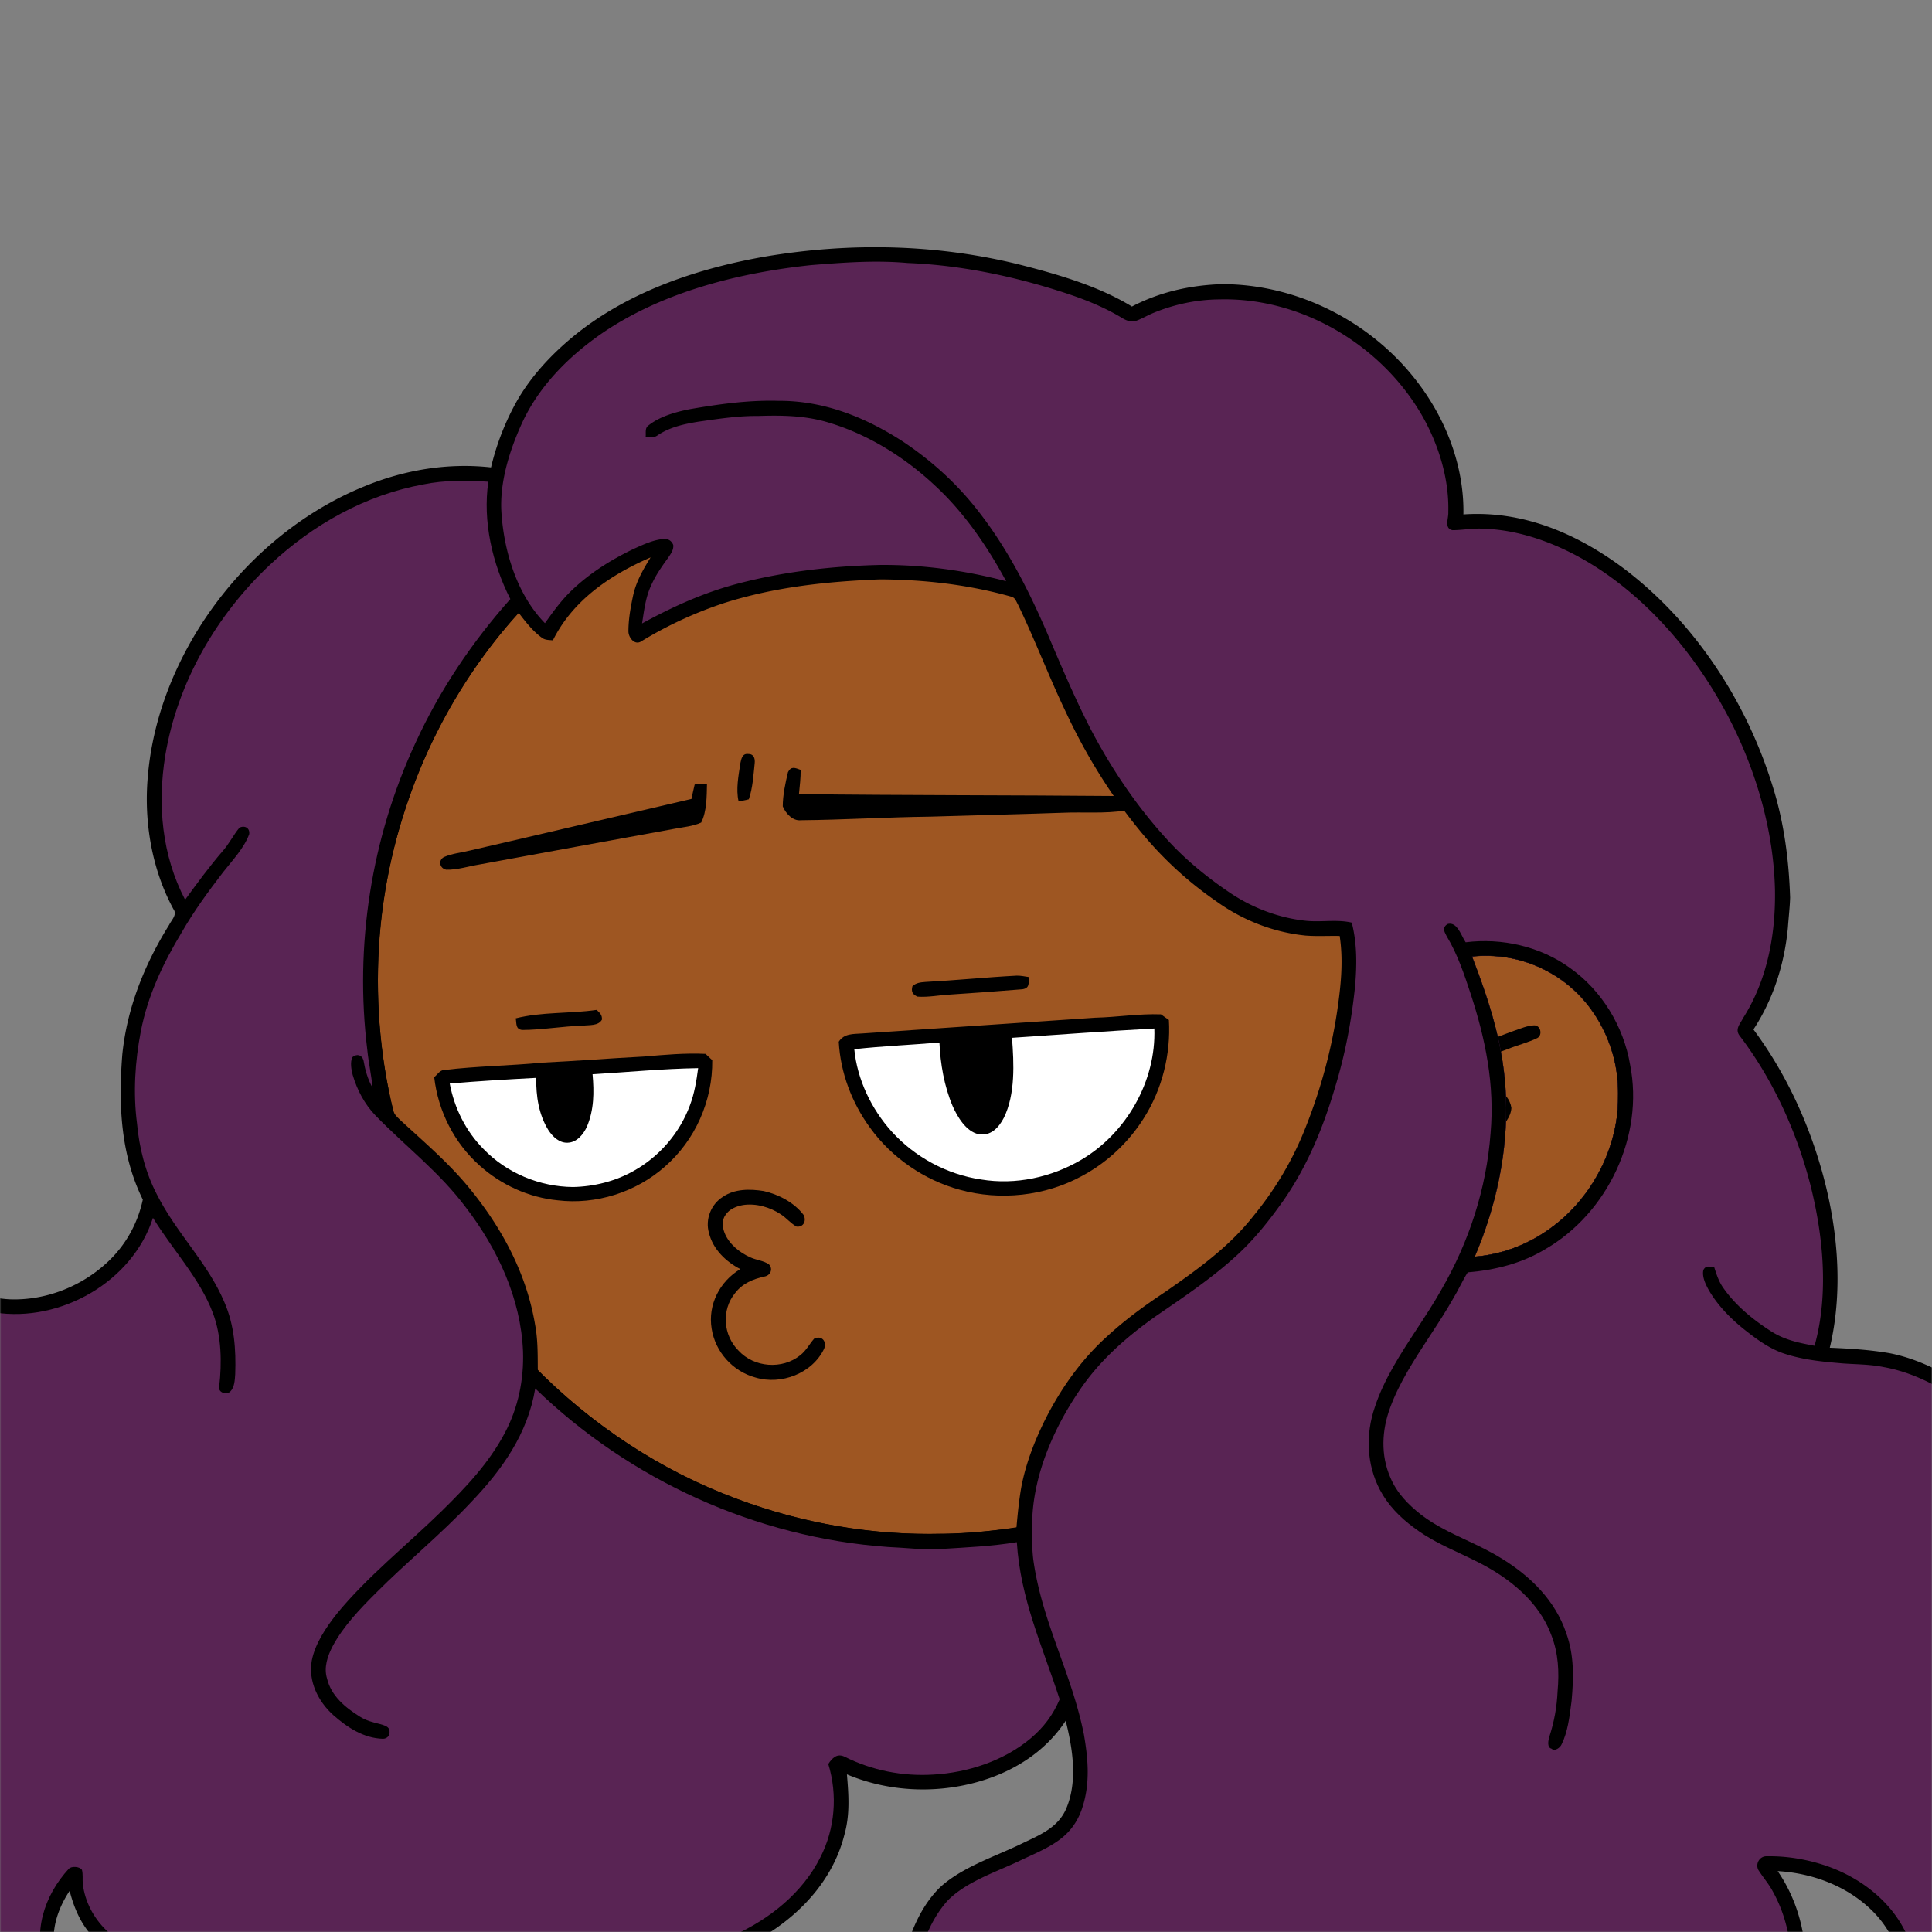 <svg xmlns:dc="http://purl.org/dc/elements/1.1/" xmlns:cc="http://creativecommons.org/ns#" xmlns:rdf="http://www.w3.org/1999/02/22-rdf-syntax-ns#" xmlns:svg="http://www.w3.org/2000/svg" xmlns="http://www.w3.org/2000/svg" viewBox="0 0 762 762" fill="none"><rect x="0" y="0" width="762" height="762" fill="#808080" stroke="none"/><mask id="avatarsRadiusMask"><rect width="762" height="762" rx="0" ry="0" x="0" y="0" fill="#fff"/></mask><g mask="url(#avatarsRadiusMask)"><path d="M396.01 164.85c37.82 4.9 74.21 19.64 104.8 42.39 6.15 4.84 12.48 9.33 18.02 14.92 23.77 21.98 42.73 49.02 55.13 78.95 9.35 22.31 14.72 46.04 16.64 70.14 6.62.81 13.05 2.14 19.12 5 15.54 6.93 27.08 20.94 31.78 37.21 2.63 9.56 3.56 19.75 1.72 29.55-2.96 18.76-13.72 36.13-29.37 46.92-10.94 7.65-24.49 12.03-37.86 11.68-5.13-.05-10.04-1.6-15.13-1.79-1.85 2.17-3.23 4.84-4.76 7.25-18.66 29.62-44.57 54.51-74.64 72.4-28.1 16.73-59.9 27.16-92.46 30.32-11.08.7-21.87 2.05-32.98.74-51.69-2.3-102.07-23.44-140.15-58.43-29.03-26.55-50.84-60.83-62.54-98.39-7.09-22.85-10.62-46.78-10.07-70.71.52-40.34 12.53-80.58 33.94-114.76 19.1-30.81 45.91-56.58 77.2-74.83 29.63-17.28 63.35-27.68 97.59-29.87 14.66-1.47 29.44-.37 44.02 1.31Z" fill="#000"/><path d="M363 169.06c48.47-1.39 97.32 14.7 135.81 44.12 6.55 4.06 11.72 9.49 17.36 14.64 24.33 22.63 43.2 50.95 54.93 82.02 7.43 19.61 11.86 40.2 13.56 61.09-8.89.74-17.34 2.34-25.38 6.38-2.19 1.03-1.89 4.95.68 5.23 2.35.23 4.98-1.51 7.24-2.2 14.62-5.37 31.32-4.35 44.78 3.68 11.69 6.78 20.09 18.16 23.89 31.06 2.6 8.25 2.68 17.41 1.76 25.95-2.5 17.35-12.35 33.73-26.73 43.81-15.71 11.33-37.17 14.64-54.93 6.2-3.17-1.43-5.94-3.58-9.08-5.05-2.95-1.09-4.88 2.79-2.7 4.75 3.17 2.76 7.34 4.52 11 6.56-20.14 34.15-49.45 62.7-84.41 81.47-30.2 16.31-64.44 25.53-98.78 26.15-27.63.72-55.33-4.04-81.21-13.72-30.32-11.24-57.84-29.43-80.37-52.6-22.67-23.37-39.92-51.88-50.2-82.77-14.96-44.64-14.91-94.01.27-138.59 11.05-33.06 30.28-63.21 55.37-87.39 29.67-28.73 67.65-48.54 108.13-56.67 12.8-2.52 25.94-4.24 39.01-4.12Z" fill="rgba(158, 86, 34, 1)"/><path d="M605.03 404.4c2.63-.1 3.44 3.8 1.36 4.98-3.69 1.83-7.82 2.77-11.64 4.35-5.82 2.04-11.28 4.76-16.68 7.72 4.29 2.34 8.86 4.74 12.71 7.76 2.58 2.09 4.85 4.35 5.33 7.8-.26 3.59-2.73 6.55-5.45 8.69-5.86 4.66-13.92 7.18-20.79 10.26-1.75.62-4.43 1.99-5.59-.26-1.02-1.74-.06-3.11 1.57-3.87 6.65-3.3 14.86-5.62 20.79-10.16 1.37-1.14 3.39-2.74 3.61-4.62-4.07-5.63-12.42-8.59-18.23-12.09-2.34-1.72-2.29-4.24-.16-6.13 7.27-5.64 16.98-9.26 25.57-12.38 2.42-.83 5.03-1.95 7.6-2.05Z" fill="#000"/><g transform="translate(-161 -83)"><path d="M562.01 467.8c1.68-.01 3.23.31 4.88.58-.28 2.28.34 4.36-2.64 4.79-9.41.77-18.83 1.46-28.25 2.07-4.32.2-8.78 1.16-13.09.84-1.95-.79-2.63-2-2.04-4.1 1.45-1.38 3.19-1.54 5.09-1.69 12.03-.64 24.02-1.86 36.05-2.49ZM396.33 481.31c1.23 1.24 2.2 1.91 2.08 3.85-1.43 2.52-4.92 2.05-7.39 2.36-8.05.21-16.06 1.68-24.09 1.71-2.71-.36-2.11-2.53-2.53-4.58 10.33-2.64 21.37-1.79 31.93-3.34ZM618.89 483.07c1.04.75 2.08 1.48 3.13 2.22.8 13.5-2.65 27.36-9.93 38.78-5.97 9.49-14.43 17.43-24.32 22.73-14.52 7.96-32.32 9.86-48.26 5.44-13.99-3.8-26.82-12.65-35.32-24.41-7.23-9.91-11.69-21.68-12.38-33.96 2.1-3.32 5.74-3.01 9.17-3.26 30.68-2.09 61.35-4.13 92.02-6.22 8.69-.2 17.2-1.64 25.89-1.32Z" fill="#000"/><path d="M616.28 488.65c.74 20.78-11.03 41.27-28.85 51.8-11.82 6.93-25.88 9.98-39.46 7.75-13.48-1.97-26.14-8.82-35.27-18.9-8.02-8.88-13.6-20.53-14.76-32.49 11.17-1.24 22.38-1.68 33.58-2.64.38 8.47 1.87 17.19 5.19 25.03 1.9 4.28 5.3 10.07 10.24 11.13 4.79.85 7.97-2.58 9.97-6.45 4.58-9.28 4-21.49 3.22-31.56 18.7-1.25 37.42-2.66 56.14-3.67Z" fill="#fff"/><path d="M415.01 499.71c8.09-.69 16.13-1.44 24.27-1.05.87.83 1.75 1.67 2.64 2.49.19 15.99-6.7 31.57-18.78 42.06-11.41 10.04-27.07 15.01-42.17 13.21-11.39-1.12-22.22-6.03-30.73-13.65-10.08-8.95-16.44-21.51-17.98-34.89 1.04-.88 2.19-2.68 3.63-2.82 13.04-1.6 26.05-1.69 39.11-2.95 13.35-.64 26.66-1.71 40.01-2.4Z" fill="#000"/><path d="M436.36 504.29c-.69 5.07-1.44 9.93-3.28 14.74-4.03 10.88-12.06 20.17-22.2 25.81-7.22 4.08-15.61 6.16-23.88 6.33-13.14-.11-26.09-5.46-35.25-14.93-7-7.05-11.53-16.13-13.37-25.88 11.33-.98 22.74-1.64 34.1-2.24-.06 7.18.95 14.37 4.79 20.58 1.69 2.61 4.35 5.19 7.69 4.99 3.57-.13 6.11-3.28 7.5-6.27 2.85-6.64 2.88-13.67 2.25-20.74 13.86-.8 27.77-2.18 41.65-2.39Z" fill="#fff"/></g><g transform="translate(-161 -83)"><g fill="#000"><path d="M456.01 380.37c2.26-.07 2.85 1.7 2.65 3.64-.5 4.68-.77 9.78-2.32 14.23-1.33.39-2.66.58-4.03.82-1.12-4.8-.01-10.22.71-15.09.36-1.71.77-3.82 2.99-3.6ZM476.79 386.65c.03 3.21-.36 6.36-.67 9.55 41.69.52 83.32.38 125.01.75 2.13.04 3.96.86 5.89 1.64-.59 1.48-.22 3.83-2.24 4.09-8.05 1.31-16.58.52-24.74.88-17.35.62-34.71.99-52.06 1.53-17.03.2-34.01 1.25-51.05 1.42-3.29.39-6.05-2.72-7.2-5.47.02-4.49 1.02-9.15 2.06-13.5 1.28-2.48 2.83-1.67 5-.89ZM439.84 392.18c-.11 4.87-.05 10.81-2.28 15.24-3.22 1.5-7.12 1.79-10.59 2.47-25.65 4.7-51.32 9.35-76.96 14.09-4.24.69-8.7 2.15-12.99 2.04-2.63-.48-3.33-3.75-.87-5.01 3.2-1.41 6.95-1.74 10.33-2.58 29.1-6.7 58.15-13.59 87.24-20.32.41-1.91.8-3.81 1.27-5.7 1.61-.21 3.23-.24 4.85-.23Z"/></g></g><g transform="translate(-161 -83)"><path d="M462.23 552.76c5.89 1.34 11.98 4.52 15.69 9.38 1.25 2.25.03 5.01-2.77 4.63-2.26-1.24-3.96-3.38-6.13-4.8-4.31-2.87-9.86-4.48-15.03-3.68-2.57.46-5.36 1.6-6.83 3.87-1.53 2.09-1.29 4.76-.4 7.05 1.72 4.44 6 7.87 10.25 9.73 2.3 1.06 5.25 1.28 7.29 2.75 1.69 1.8.58 4.36-1.73 4.78-4.61 1.03-8.66 2.66-11.62 6.51-5.51 6.68-4.73 16.7 1.35 22.74 6.13 6.67 17.21 7.51 24.26 1.85 2.43-1.87 3.59-4.35 5.54-6.58 2.97-1.44 5.07 1.04 3.97 3.91-4.62 9.77-16.97 14.49-27.13 11.4-8.93-2.41-15.86-10.12-17.26-19.27-1.55-9.44 3.19-18.64 11.31-23.48-5.73-2.95-10.81-7.86-12.37-14.28-1.54-5.3.79-11.27 5.45-14.2 4.69-3.25 10.76-3.16 16.16-2.31Z" fill="#000"/></g><g transform="translate(-161 -83)"/><g transform="translate(-161 -83)"><path fill-rule="evenodd" clip-rule="evenodd" d="M565.06 187.85c14.33 3.7 29.69 8.28 42.38 16.05 11.05-5.78 23.15-8.44 35.56-8.83 30.7.01 60.49 15.69 78.44 40.49 10.54 14.47 17.08 32.31 16.74 50.33 23.31-1.61 44.47 7.4 62.87 21.02 28.13 21.12 48.72 52.58 59.05 86.03 4.54 14.3 6.45 29.11 6.94 44.06-.069 2.498-.292 4.991-.514 7.483-.128 1.44-.257 2.878-.356 4.317-1.32 14.27-5.71 28.2-13.59 40.23 11.73 15.79 20.35 33.67 26.02 52.48 7.03 23.21 9.76 49.28 4.09 73.05 7.91.32 15.75.8 23.56 2.15 11.79 2.28 23.09 8.29 32.81 15.2 11.95 8.4 21.74 19.59 26.44 33.59 4.11 11.99 3.91 23.82 3.6 36.3.021 1.906-.007 3.851-.036 5.812-.096 6.577-.195 13.337 1.546 19.438 1.96 7.89 6.79 15.21 13.32 20.05 5.71 3.89 11.99 6.67 19.06 5.81.53.008 1.1-.029 1.67-.067 2.46-.16 5.02-.326 5.14 3.017-2.79 6.1-8.61 11.15-14.06 14.89-8.36 5.52-17.91 9.82-28.05 10.17l.011.44c.137 5.793.269 11.386-.541 17.16-1.58 10.65-5.09 20.95-10.14 30.45-9.98 18.81-25.39 34.84-43.08 46.57a13.663 13.663 0 0 0-1.05-.641c-1.264-.722-2.754-1.574-2.77-2.959 0-1.564.19-3.112.38-4.662.214-1.75.429-3.501.37-5.278-.03-10.1-5.21-19.64-12.51-26.39-9.79-9.08-23-13.87-36.22-14.62 11.3 16.51 13.34 36.85 8.98 56.05-4.24 18.07-14.03 34.83-27.6 47.48-11.96 11.31-27.67 19.66-44.12 21.64-.54 3.58-1.24 7.02-3.06 10.19-4.45 8.11-12.51 14.34-20.75 18.27-9.93 4.68-21.72 7.17-32.64 5.4-2.35-.32-4.24-2.66-3.21-5.02.762-.82 1.564-1.559 2.356-2.291l.002-.002c1.663-1.534 3.288-3.034 4.432-5.167 4.81-8.67 5.91-19.33 2.63-28.73-2.63-8.73-9.99-15.74-18.68-18.32-5.66-1.64-11.62-2.23-17.48-1.45-11.545 1.4-22.466 5.37-33.347 9.325-3.03 1.102-6.056 2.202-9.093 3.245-15.68 5.23-30.91 9.79-47.56 10.49-14-.12-27.66-3.6-38.87-12.26-11.26-8.47-18.17-21.14-20.74-34.87-2.64-12.77-2.04-25.66.43-38.4-13.63 12.11-23.83 28.2-26.67 46.4-.83 5.51-.48 10.86.7 16.28.51 1.945-.5 2.675-1.704 3.545-.356.258-.729.528-1.086.845-5.363-3.423-7.805-8.52-10.431-13.999l-.409-.851c-4.1-8.85-7.11-18.07-8.38-27.75-.79-9.15-.33-18.36 2-27.27 2.49-9.56 6.96-19.8 14.24-26.68 6.41-5.73 14.898-9.413 23.131-12.986 3.276-1.421 6.511-2.825 9.559-4.334l1.17-.554c6.311-2.985 12.535-5.928 15.53-12.756 4.65-10.78 2.62-23.74-.16-34.76-8.21 12.5-21.11 20.42-35.36 24.29-16.67 4.55-34.97 3.57-50.92-3.16.69 8.2 1.25 15.95-1.04 23.98-4.12 16.2-15.25 29.14-29.03 38.15-16.6 10.79-37.01 16-56.66 16.57-.9 13.39-8.05 24.24-17.31 33.46-14.45 14.25-33.93 23.79-53.49 28.72-14.33 3.46-29.17 4.68-43.74 1.94-.328-.09-.654-.169-.976-.246-1.609-.389-3.098-.749-4.074-2.324-.12-2.01.14-4.26 2.45-4.77 1.015-.216 2.019-.407 3.011-.597 4.805-.919 9.332-1.784 13.459-5.033 4.77-3.8 6.69-9.77 7.13-15.66.16-7.94-3.94-14.92-9.7-20.1-7.5-6.7-17.67-10.9-27.27-13.56-7.76-2.03-15.77-3.82-23.78-4.4-5.231-.601-10.684-.187-16.138.227-5.889.447-11.779.894-17.392.063-8.84-1.2-17.15-6.11-23.13-12.64-4.62-5.08-7.21-11.25-8.89-17.83-4.92 7.37-7.81 16.41-5.51 25.23.53 2.321 1.782 3.932 3.085 5.61.618.794 1.247 1.604 1.815 2.51.26 2.68-3.53 4.65-5.82 3.68-10.33-2.59-19.96-6.01-26.86-14.59-4.68.97-9.4 1.4-14.18.97-8.96-.64-17.31-5.35-23.65-11.54-10.21-9.9-16.34-23.94-19.35-37.66-3.74-17.51-3.42-36.03.46-53.48 3.92-17.42 11.84-35.32 24.5-48.17-7.24-3.91-11.54-10.7-14.17-18.3-3.59-10.86-3.89-22.88-1.59-34.04 2.17-11.21 7.17-22.83 16.02-30.38-6.17-3.42-10.39-8.54-12.96-15.08-5.56-14.16-2.99-31.3 5.53-43.77 3.08-4.41 7.14-8.59 11.96-11.06 2.01-1.25 5.17-.22 5.48 2.26-.157 1.663-.537 3.283-.919 4.906-.396 1.685-.793 3.372-.941 5.114-.98 8.81 2.16 17.93 8.49 24.16 6.55 6.59 15.99 9.9 25.14 10.32 12.95.44 26.05-4.27 35.98-12.55 8.44-6.9 14.04-16.12 16.35-26.78-8.82-17.9-9.62-37.61-8.09-57.16 1.85-18.45 8.76-35.62 18.52-51.26.232-.483.55-.972.873-1.467.97-1.49 1.979-3.039.777-4.683-8.48-15.61-11.63-34.18-10.15-51.78 1.66-20.89 8.95-40.88 19.93-58.63 15.39-24.73 38.51-45.39 65.61-56.37 15.76-6.48 32.88-9.32 49.87-7.44 1.95-8.24 4.96-16.3 8.91-23.8 5.86-11.3 15.06-21.1 24.95-29 21.25-16.88 48.07-25.8 74.52-30.4 33.9-5.68 68.67-4.91 102.02 3.7ZM417.609 302.84c-2.97 4.81-5.71 9.5-6.92 15.1-.98 4.61-1.85 9.39-1.83 14.1.01 2.38 2.43 5.59 5 3.95 10.3-6.31 21.46-11.44 32.95-15.22 19.96-6.3 40.37-8.44 61.19-9.26 17.55.07 34.91 2.05 51.83 6.81 1.264.329 1.706 1.227 2.199 2.227.151.306.306.622.491.933 3.413 7.08 6.503 14.303 9.592 21.526l.001.002c2.967 6.936 5.934 13.873 9.187 20.682 8.12 17.38 18.21 33.73 30.53 48.45a143.474 143.474 0 0 0 28.76 26.25c10.38 7.5 22.58 12.33 35.35 13.61 2.772.218 5.567.188 8.358.158h.001c1.701-.018 3.4-.036 5.091.002 1.5 9.92.46 19.72-.99 29.61-2.47 16.56-7.04 32.77-13.41 48.25-4.86 11.75-11.49 22.63-19.54 32.46-9.68 12.34-22.14 21.21-34.9 30.08-7.95 5.26-15.63 10.85-22.66 17.31-9.83 8.76-17.67 19.65-23.77 31.27-4.59 8.9-8.43 18.5-10.3 28.35-.93 5.28-1.46 10.74-1.93 16.08l-1.966.232c-9.626 1.138-19.196 2.269-28.924 2.138-29.25.61-58.68-5.19-85.73-16.25-27.06-11.02-51.44-27.68-72.16-48.21-.006-.707-.009-1.412-.013-2.116v-.006c-.027-5.222-.054-10.38-.997-15.568-3.29-20-12.74-37.84-25.4-53.46-6.779-8.441-14.556-15.501-22.574-22.78a1048.159 1048.159 0 0 1-5.066-4.62c-.179-.178-.361-.352-.541-.525-1.045-1.003-2.053-1.971-2.429-3.455-5.25-21.3-6.89-43.24-5.64-65.12 3.05-48.01 22.62-95.54 55.16-131.09 2.59 3.41 5.48 7.12 8.95 9.66 1.088.898 2.239.981 3.499 1.073.326.024.66.048 1.001.087 7.91-15.9 22.69-25.82 38.55-32.72ZM788.27 480.72c-10.7-14.58-28.69-22.41-46.69-20.49 7.02 18.2 12.78 36.09 13.38 55.77.8 21.35-3.93 43.05-12.3 62.65 16.3-1.26 31.35-9.76 41.65-22.33 9.44-11.49 15.15-26.37 14.88-41.32.27-12.23-3.64-24.45-10.92-34.28Z" fill="#000"/><path fill-rule="evenodd" clip-rule="evenodd" d="M582.2 198.91c-20.34-6.75-41.75-11.33-63.19-12.18-12.77-1.14-25.27-.19-38 .82-28.26 2.97-58.16 10.43-81.98 26.5-13.54 9.24-25.68 21.34-32.44 36.47-4.74 10.54-8.55 22.82-7.83 34.48.99 15.45 6.11 32.48 17.17 43.78 3.18-4.45 6.29-8.79 10.23-12.62 7.16-6.95 15.63-12.27 24.59-16.59l.498-.227c3.689-1.684 7.744-3.535 11.782-3.793 1.71.01 2.87.82 3.51 2.39.172 1.831-.794 3.241-1.768 4.661-.159.232-.318.465-.472.699-2.59 3.56-5.02 7.09-6.74 11.17-1.712 3.845-2.373 8.178-3.015 12.382a315.55 315.55 0 0 1-.315 2.038c12.13-6.63 24.58-12.27 38-15.76 18.13-4.73 37.02-6.87 55.73-7.31 16.85-.16 33.57 2.14 49.86 6.41-7.41-13.75-16.65-27.24-28.2-37.85-11.89-11.13-26.47-20.2-42.14-24.81-9.02-2.69-18.16-2.81-27.48-2.5-7.297-.073-14.392.94-21.57 1.965l-1.93.275c-5.67.93-11.04 2.07-15.93 5.24-1.39 1.072-2.618 1.004-4.151.919-.254-.014-.516-.029-.789-.039.068-.476.063-.972.058-1.463-.013-1.22-.025-2.41 1.102-3.187 4.46-3.55 10.67-5.28 16.19-6.38 11.61-2.01 23.23-3.64 35.02-3.31 17.89-.09 34.14 6.4 48.97 15.97 10.64 7.06 20.33 15.67 28.35 25.62 12.35 15.28 21.01 32.22 28.77 50.17l.454 1.068c5.17 12.16 10.381 24.416 16.386 36.182 8.18 15.69 18.23 30.73 30.19 43.8 7.27 8.05 15.88 15.06 24.85 21.13 8.87 6.01 19.36 10.01 30.02 11.13 2.511.268 5.082.199 7.652.13 3.559-.096 7.116-.191 10.508.61 2.11 8.27 2.03 16.65 1.3 25.09-1.37 13.49-3.89 26.84-7.87 39.81-4.66 15.84-10.86 30.93-20.29 44.57-5.48 7.75-11.3 15.15-18.31 21.59-9.173 8.473-19.857 15.774-30.2 22.843L617 602.02c-11.93 8.45-22.68 17.87-30.78 30.18-9.57 14.26-17.08 31.5-18.04 48.8l-.005.156c-.148 5.61-.299 11.306.355 16.884 1.85 13.47 6.16 25.52 10.485 37.613 3.645 10.19 7.3 20.411 9.505 31.537 1.71 10.01 2.51 19.54-.83 29.34-1.64 4.74-4.44 8.78-8.45 11.81-3.757 2.88-8.29 4.965-12.702 6.995a202.537 202.537 0 0 0-4.208 1.975c-1.896.885-3.904 1.756-5.958 2.647-7.718 3.347-16.092 6.979-21.652 12.713-7.8 8.68-11.72 21.14-13.09 32.55-2.09 16.12 2.56 30.62 9.16 45.07.42-23.94 14.31-46.28 32.64-60.93.34-.242.687-.517 1.044-.798 1.657-1.308 3.502-2.765 5.626-1.852 1.906 1.035 1.445 2.735.987 4.429-.131.483-.262.965-.337 1.431-2.52 10.79-4.47 22.55-2.79 33.6 1.03 11.2 4.48 22.43 11.64 31.27 9.69 11.96 25.13 18.55 40.4 18.6 14.98.54 28.88-3.69 43.05-8.07 4.964-1.547 9.91-3.342 14.872-5.142 12.581-4.565 25.267-9.168 38.628-9.878 10.83-.23 21.52 2.3 29.44 10.09 9.95 9.23 12.36 24.26 9.31 37.01-1.29 5.6-3.88 10.38-7.41 14.87 12.96-.02 25.68-3.97 35.72-12.29 5.05-4.34 9.25-9.72 9.76-16.61.083-.423.127-.872.172-1.325.137-1.399.278-2.829 1.578-3.615 1.49-.417 3.031-.64 4.571-.862 1.116-.162 2.232-.323 3.329-.558 14.17-2.62 27.13-10.32 37.46-20.2 13.21-12.77 22.69-29.8 25.81-47.96 2.61-14.47 1.12-29.67-6.15-42.63-.938-1.753-2.1-3.344-3.261-4.935-.819-1.123-1.639-2.246-2.379-3.425-1.24-2.48.58-5.57 3.47-5.37 8.24-.16 16.79 1.39 24.54 4.19 12.05 4.43 23 12.65 29.2 24.05 3.92 7.15 5.58 15.11 4.93 23.24 15.88-12.08 29.75-27.51 37.93-45.85 5.17-11.47 7.98-23.9 7.3-36.52-.31-2.77.49-7.72 3.3-8.91 13.18-.28 26.28-6.89 35.39-16.24-8.42-.55-16.05-3.82-22.49-9.21A43.006 43.006 0 0 1 963.79 722c-1.258-7.603-.884-15.005-.504-22.541.092-1.811.184-3.629.254-5.459-.14-10.08-.66-19.7-4.48-29.14-5.23-13.34-15.28-23.1-27.1-30.77-8.62-5.57-17.79-10.08-27.98-11.89-3.902-.807-7.771-1-11.682-1.196a210.897 210.897 0 0 1-4.288-.244c-8.04-.67-15.87-1.38-23.56-3.97-5.35-1.83-10.12-5.21-14.53-8.67-5.75-4.45-11.23-9.9-14.91-16.21-1.28-2.31-2.76-5.3-2.19-7.98.738-1.483 1.694-1.42 2.879-1.341.421.028.871.058 1.351.021l.012.039c.946 2.996 1.866 5.912 3.758 8.491 4.87 6.93 11.88 12.59 18.98 17.1 5.22 3.3 10.92 4.46 16.89 5.54 5.67-20.35 3.43-43.5-1.73-63.75-5.4-20.87-14.65-41.16-27.7-58.37-1.732-2.146-.694-3.859.426-5.709.284-.468.573-.946.824-1.441 9.54-15.02 12.85-32.93 12.56-50.52-.5-22.04-6.61-44.09-16.18-63.88-11.84-24.22-29.6-46.73-52.04-61.92-13.66-9.18-30.23-16.18-46.85-16.67-2.344-.149-4.648.058-6.953.265-1.707.153-3.414.307-5.137.315-2.511-.464-2.178-2.761-1.872-4.877.116-.8.228-1.574.182-2.213.37-12.93-3.69-26.19-9.95-37.43-15.89-28.21-47.7-47.34-80.27-46.5-8.81.05-17.65 1.89-25.8 5.22-1.129.443-2.217.982-3.305 1.521-1.294.641-2.587 1.281-3.945 1.759-1.87.57-3.77-.18-5.36-1.15-6.68-4.06-13.99-7.06-21.39-9.52Zm206.07 281.81c-10.7-14.58-28.69-22.41-46.69-20.49 7.02 18.2 12.78 36.09 13.38 55.77.8 21.35-3.93 43.05-12.3 62.65 16.3-1.26 31.35-9.76 41.65-22.33 9.44-11.49 15.15-26.37 14.88-41.32.27-12.23-3.64-24.45-10.92-34.28Z" fill="rgba(89, 36, 84, 1)"/><path d="M353.601 273c-2.28 15.63 1.58 32.28 8.68 46.27-15.1 16.96-27.85 35.92-37.34 56.58-17.53 37.64-24.15 80.13-19.06 121.33.49 4.99 1.61 9.86 2.06 14.85-1.93-3.45-2.91-6.96-3.58-10.84-.61-2.19-2.64-2.69-4.42-1.21-.87 2.11-.4 4.81.16 6.96 1.75 5.93 4.67 11.52 8.98 16 12.13 12.47 25.26 22.35 35.67 36.3 12.49 16.27 21.7 36.01 22.53 56.75.39 11.11-1.92 22.29-7.15 32.13-6.32 11.98-15.46 21.58-25.04 30.98-13.54 13.23-29.45 25.9-41.38 40.55-4.13 5.26-8.43 11.61-9.73 18.27-1.51 8.15 2.54 16.22 8.52 21.57 5.52 4.85 11.92 9.08 19.51 9.3 1.53.01 2.84-1.21 2.63-2.78.09-2.09-2.09-2.48-3.66-3-2.85-.67-5.59-1.39-8.09-2.98-5.71-3.56-11.3-8.17-12.91-15.03-1.34-4.34.22-8.9 2.25-12.77 4.19-7.85 10.8-14.71 17.05-20.96 11.9-11.97 25.69-23.19 37.37-35.64 12.32-12.85 22.46-27.04 25.45-45 37.32 36.16 87.19 58.83 139.08 62.51 7.05.29 13.75 1.21 20.83.8 10.07-.64 20.06-1.04 30.03-2.7 1.44 22.54 10.09 40.99 16.9 62-2.66 6.18-6.26 11.01-11.39 15.35-10.63 8.92-24.8 13.56-38.53 14.33-12.05.74-24.11-1.64-34.91-7.06-2.93-1.45-4.94.54-6.42 2.89 3.72 12.16 2.67 25.47-3.13 36.8-7.01 14.02-20.04 24.38-34.12 30.74-22.78 10.27-49.19 11.94-73.46 6.62-2.2-.41-4.68-1.38-6.91-1.03-2.29 1.81-2.24 4.37.67 5.39 10.25 2.86 21.16 4.25 31.81 4.29-.8 7.46-3.54 14.02-7.83 20.13-8.02 11.43-20.19 20.33-32.51 26.64-17.6 8.87-37.88 13.98-57.64 12.9 3.43-1.82 6.67-3.38 9.26-6.38 6.83-7.82 8.59-19.82 4.51-29.34-2.76-6.76-8.21-12.54-14.15-16.67-11.76-8.05-24.85-11.59-38.68-14.2-7.72-1.47-15.67-2.1-23.51-1.53-7.16.27-13.77 1.44-20.98.35-13.78-2.12-25.7-13.4-27.37-27.45-.17-1.8.14-3.77-.33-5.51-.84-1.33-4.13-1.59-5.21-.4-9.73 10.57-14.51 25.36-9.05 39.23-8.24-2.68-16.82-5.65-21.01-13.91-4.54-.57-8.54 1.39-13.05 1.27-10.22.21-19.41-5.2-26.03-12.67-8.67-9.82-13.63-23.11-16.05-35.84-3.97-21.76-1.46-44.95 6.84-65.44 5.43-13.3 14.1-26.7 26.24-34.77 3.78-2.66 8.06-3.92 12.22-5.78 1.64-1.44.64-3.08.38-4.87-1.75.04-3.4-.03-5.09.53-5.95 2-11.02 5.31-15.94 9.13-8.13-3.14-11.79-10.62-14.11-18.5-2.89-11.12-2.38-23.26.84-34.26 2.67-8.62 7.17-17.76 14.97-22.82 1.51-1.1 3.04-2.06 2.47-4.21-.38-2.32-2.81-2.44-4.58-3.35-6.41-2.32-10.25-8.4-12.28-14.6-4.54-14.54-.12-31.96 11.04-42.41-.82 7.75-.64 15.28 2.79 22.43 5.53 12.01 17.46 19.47 30.28 21.4 25.87 4 54.22-12.09 62.34-37.33 7.71 12.54 18.58 24.04 23.65 37.59 3.41 9.03 3.56 19.62 2.46 29.1-.38 2.3 2.96 3.24 4.38 1.84 1.72-1.75 1.78-4.57 1.95-6.86.34-9.75-.34-19.43-4.3-28.46-6.61-15.62-18.73-26.9-26.58-42.4-4.56-8.78-6.97-18.37-7.87-28.2-1.54-11.97-.76-24.3 1.51-36.13 2.75-14.2 8.79-26.9 16.21-39.2 4.78-8.31 10.43-16.02 16.26-23.62 3.57-4.56 8.31-9.51 10.29-15 .32-2.45-1.8-3.57-3.86-2.54-2.43 2.94-4.1 6.44-6.68 9.31-5.25 6.11-10 12.61-14.75 19.11-9.18-17.58-10.95-37.46-7.83-56.85 4.81-28.88 20.18-55.48 41.44-75.4 16.81-15.74 37.59-27.43 60.39-31.57 8.35-1.72 17.13-1.6 25.6-1.05Z" fill="rgba(89, 36, 84, 1)"/><path fill-rule="evenodd" clip-rule="evenodd" d="M737.814 452.416c-1.36-2.656-2.991-5.84-5.954-4.946-2.059 1.4-1.306 2.826-.404 4.533l.214.407c4.14 6.84 6.85 14.87 9.33 22.46 5.92 17.97 9.57 36.1 7.89 55.11-1.62 21.73-8.45 42.73-19.33 61.57-2.909 5.196-6.256 10.309-9.62 15.447-6.534 9.983-13.132 20.064-16.71 31.043-3.66 10.69-3.26 22.5 2.03 32.57 3.16 6.01 7.87 10.82 13.3 14.83 5.688 4.329 11.827 7.213 18.055 10.139 5.179 2.433 10.42 4.895 15.515 8.241 9.05 5.91 16.99 13.87 20.76 24.19 2.76 7.08 3.11 14.49 2.44 22-.3 6.35-1.32 11.99-3.27 18.03-.41 1.38-1.01 4.2.9 4.67 1.26 1.23 3.47-.48 3.99-1.8 2.332-4.757 3.075-10.619 3.746-15.91.052-.403.102-.804.154-1.2.83-9.11 1.04-17.88-2.09-26.62-4.35-12.92-14.13-22.54-25.54-29.52-4.678-2.906-9.38-5.111-14.005-7.28-6.101-2.861-12.068-5.659-17.665-9.92-5.15-4.05-9.61-8.58-12.18-14.72-3.84-8.79-3.4-18.59-.1-27.47 3.571-9.863 9.653-19.158 15.664-28.347 3.229-4.935 6.437-9.839 9.226-14.783.967-1.574 1.823-3.217 2.678-4.858.964-1.852 1.928-3.703 3.052-5.452 10.85-.92 21.3-3.51 30.69-9.2 24.6-14.31 38.89-44.61 33.36-72.65-2.54-15.1-11.17-29.35-23.71-38.21-11.66-8.48-26.94-11.93-41.16-10.12-.414-.591-.821-1.385-1.256-2.234Zm50.456 28.304c-10.7-14.58-28.69-22.41-46.69-20.49 7.02 18.2 12.78 36.09 13.38 55.77.8 21.35-3.93 43.05-12.3 62.65 16.3-1.26 31.35-9.76 41.65-22.33 9.44-11.49 15.15-26.37 14.88-41.32.27-12.23-3.64-24.45-10.92-34.28Z" fill="#000"/></g></g></svg>
